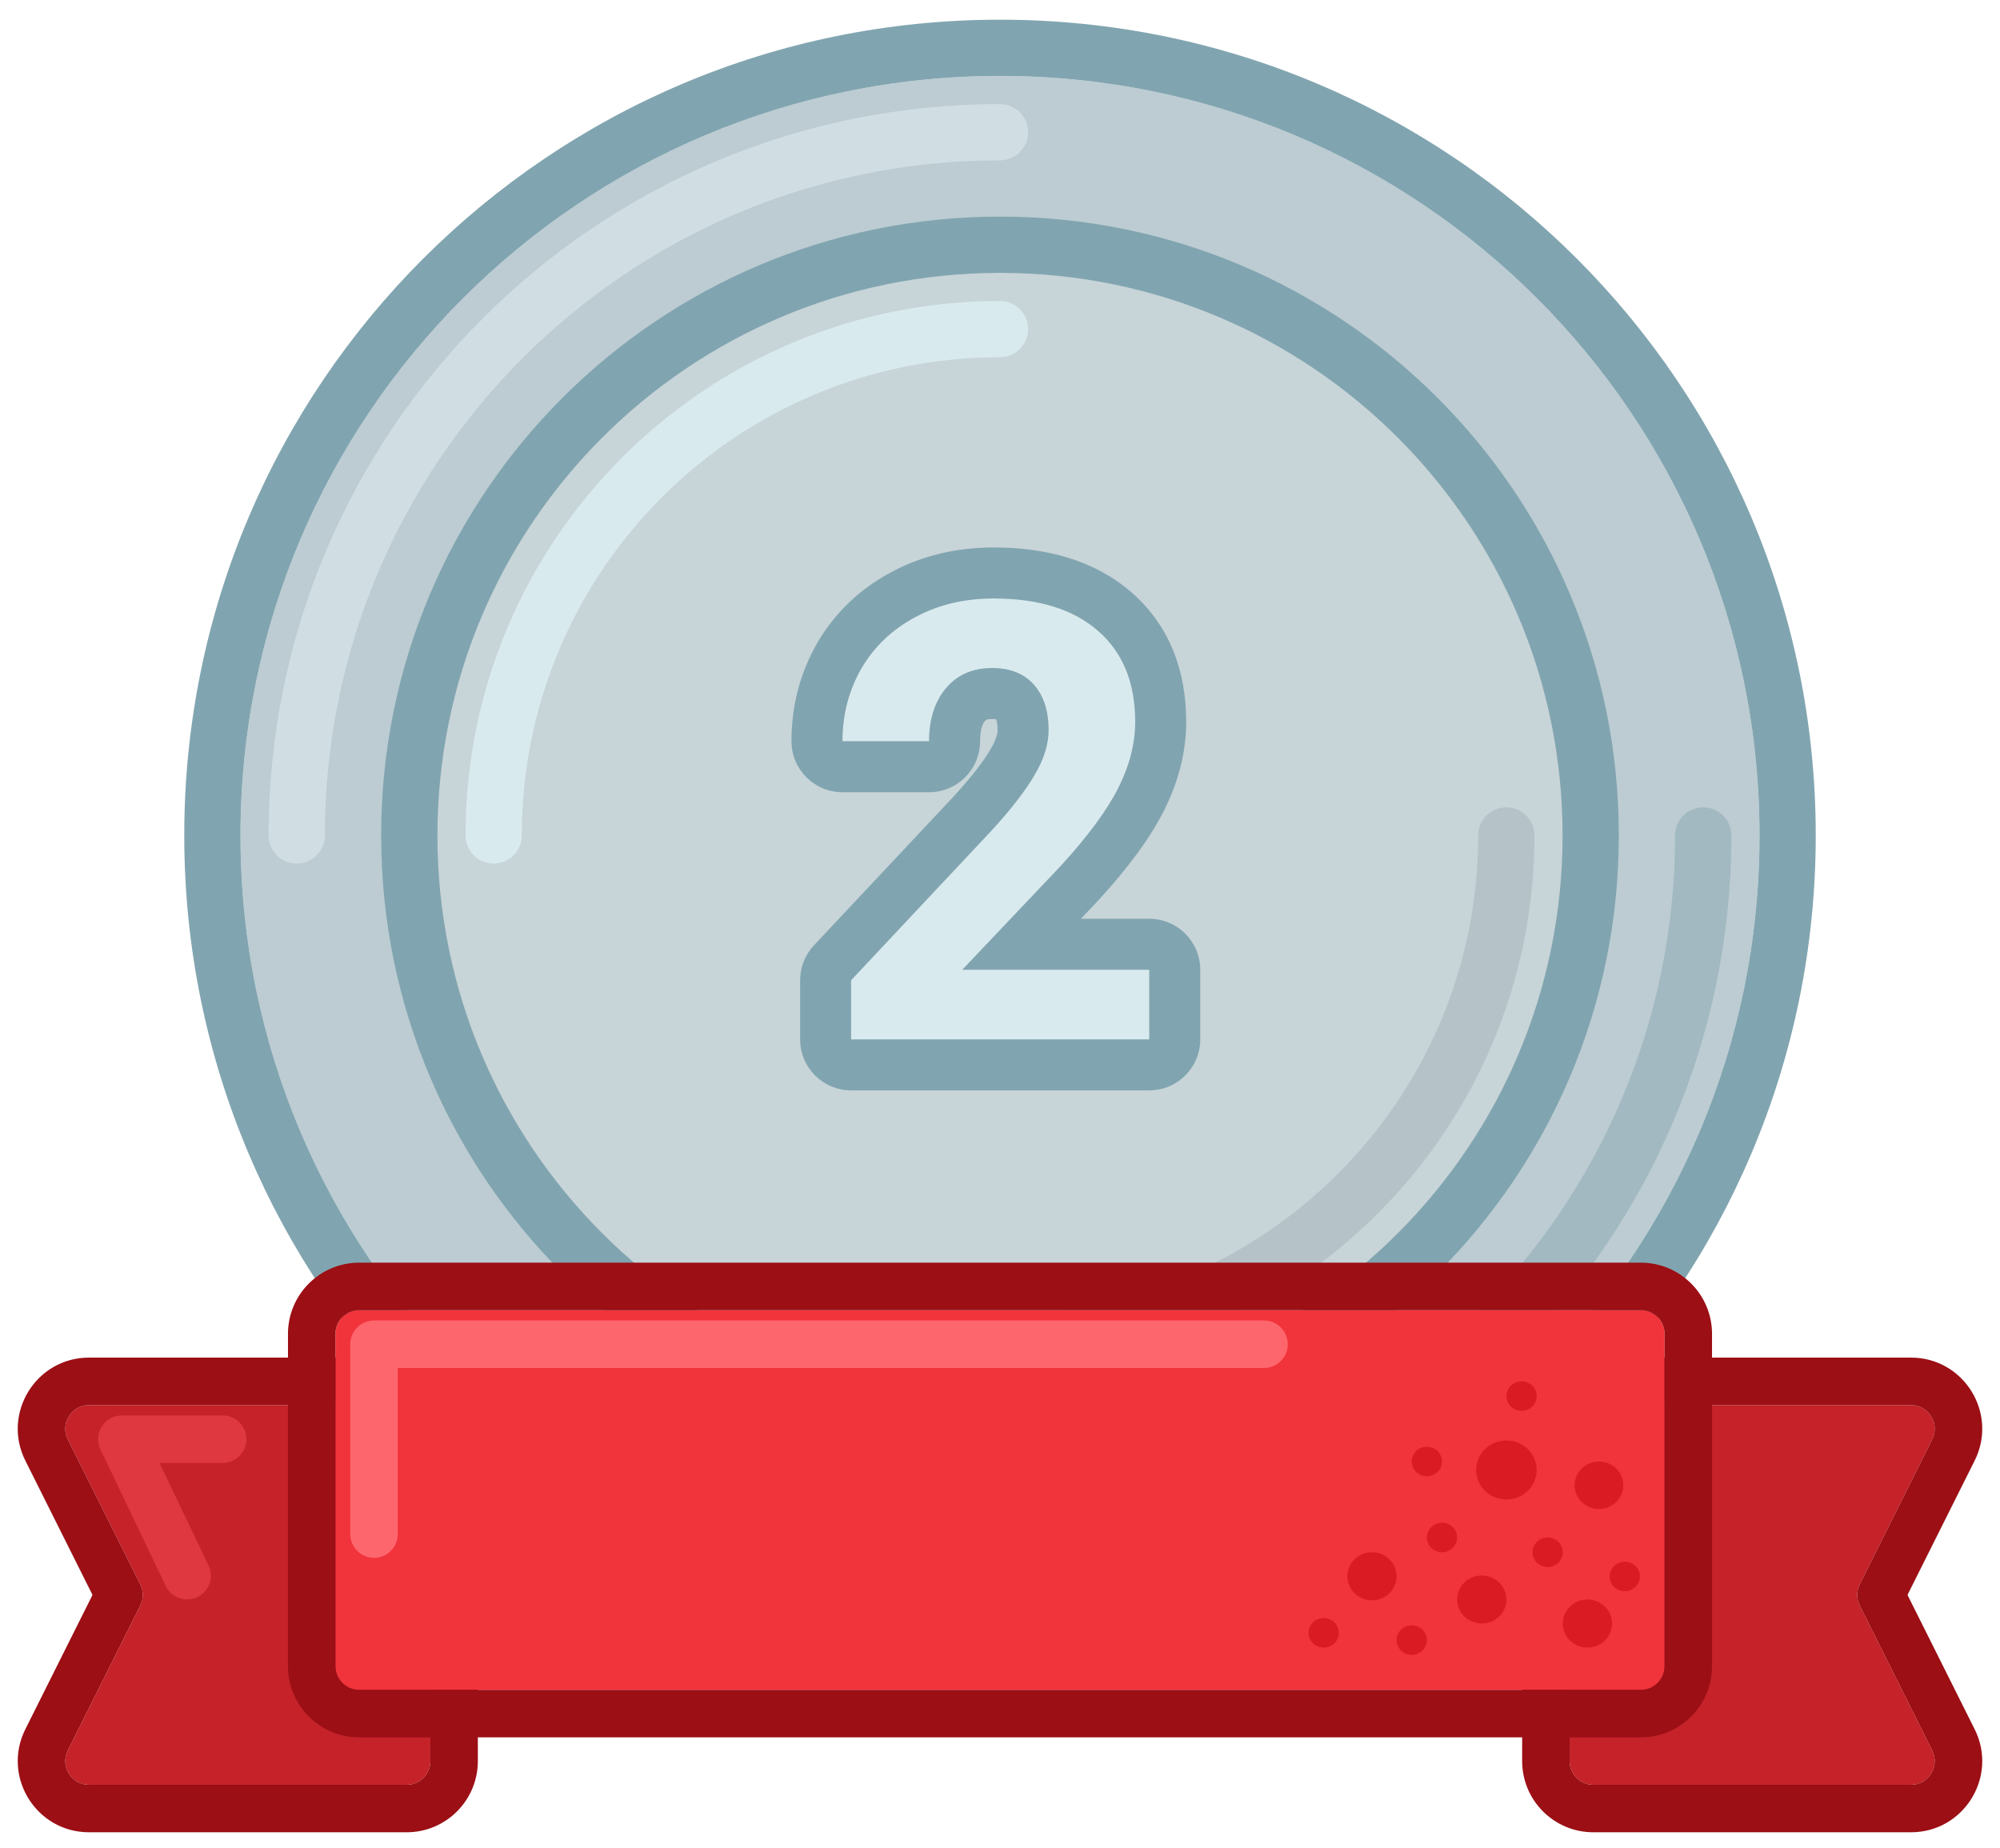 <svg width="79" height="73" viewBox="0 0 79 73" fill="none" xmlns="http://www.w3.org/2000/svg">
<path d="M69.5 33C69.5 49.569 56.068 63 39.5 63C22.931 63 9.5 49.569 9.5 33C9.5 16.431 22.931 3 39.5 3C56.068 3 69.5 16.431 69.5 33Z" fill="#BCCCD2"/>
<path fill-rule="evenodd" clip-rule="evenodd" d="M71.722 33C71.722 50.796 57.296 65.222 39.5 65.222C21.704 65.222 7.278 50.796 7.278 33C7.278 15.204 21.704 0.778 39.5 0.778C57.296 0.778 71.722 15.204 71.722 33ZM39.5 63C56.068 63 69.5 49.569 69.5 33C69.5 16.431 56.068 3 39.5 3C22.931 3 9.5 16.431 9.5 33C9.5 49.569 22.931 63 39.5 63Z" fill="#81A5B0"/>
<path fill-rule="evenodd" clip-rule="evenodd" d="M11.722 34.111C11.108 34.111 10.611 33.614 10.611 33C10.611 17.045 23.545 4.111 39.5 4.111C40.113 4.111 40.611 4.609 40.611 5.222C40.611 5.836 40.113 6.333 39.5 6.333C24.772 6.333 12.833 18.272 12.833 33C12.833 33.614 12.336 34.111 11.722 34.111Z" fill="#D0DEE3"/>
<path fill-rule="evenodd" clip-rule="evenodd" d="M67.278 31.889C67.891 31.889 68.389 32.386 68.389 33C68.389 48.955 55.455 61.889 39.5 61.889C38.886 61.889 38.389 61.392 38.389 60.778C38.389 60.164 38.886 59.667 39.5 59.667C54.227 59.667 66.166 47.728 66.166 33C66.166 32.386 66.664 31.889 67.278 31.889Z" fill="#A2B9C1"/>
<path d="M61.722 33C61.722 45.273 51.773 55.222 39.5 55.222C27.227 55.222 17.278 45.273 17.278 33C17.278 20.727 27.227 10.778 39.5 10.778C51.773 10.778 61.722 20.727 61.722 33Z" fill="#C7D4D8"/>
<path fill-rule="evenodd" clip-rule="evenodd" d="M63.944 33C63.944 46.5 53 57.444 39.5 57.444C26 57.444 15.055 46.5 15.055 33C15.055 19.5 26 8.556 39.5 8.556C53 8.556 63.944 19.5 63.944 33ZM39.5 55.222C51.773 55.222 61.722 45.273 61.722 33C61.722 20.727 51.773 10.778 39.5 10.778C27.227 10.778 17.278 20.727 17.278 33C17.278 45.273 27.227 55.222 39.5 55.222Z" fill="#81A5B0"/>
<path fill-rule="evenodd" clip-rule="evenodd" d="M39.5 51.889C49.932 51.889 58.389 43.432 58.389 33C58.389 32.386 58.886 31.889 59.5 31.889C60.113 31.889 60.611 32.386 60.611 33C60.611 44.659 51.159 54.111 39.5 54.111C38.886 54.111 38.389 53.614 38.389 53C38.389 52.386 38.886 51.889 39.5 51.889Z" fill="#B5C3C8"/>
<path fill-rule="evenodd" clip-rule="evenodd" d="M39.5 14.111C29.068 14.111 20.611 22.568 20.611 33C20.611 33.614 20.113 34.111 19.5 34.111C18.886 34.111 18.389 33.614 18.389 33C18.389 21.341 27.84 11.889 39.5 11.889C40.113 11.889 40.611 12.386 40.611 13C40.611 13.614 40.113 14.111 39.5 14.111Z" fill="#D9EAEF"/>
<path d="M5.54 62.581L2.678 56.857C2.367 56.233 2.82 55.5 3.517 55.5L16.063 55.5C16.58 55.5 17 55.92 17 56.438L17 69.562C17 70.08 16.58 70.5 16.063 70.5L3.517 70.5C2.82 70.5 2.367 69.767 2.678 69.143L5.54 63.419C5.672 63.155 5.672 62.845 5.54 62.581Z" fill="#C52229"/>
<path d="M73.46 62.581L76.322 56.857C76.633 56.233 76.18 55.5 75.483 55.5L62.938 55.5C62.42 55.5 62 55.92 62 56.438L62 69.562C62 70.08 62.42 70.5 62.938 70.5L75.483 70.5C76.18 70.5 76.633 69.767 76.322 69.143L73.46 63.419C73.328 63.155 73.328 62.845 73.46 62.581Z" fill="#C52229"/>
<path fill-rule="evenodd" clip-rule="evenodd" d="M3.654 63L1.001 57.695C0.066 55.825 1.426 53.625 3.517 53.625L16.063 53.625C17.616 53.625 18.875 54.884 18.875 56.438L18.875 69.562C18.875 71.116 17.616 72.375 16.063 72.375L3.517 72.375C1.426 72.375 0.066 70.175 1.001 68.305L3.654 63ZM3.863 63.418C3.863 63.419 3.863 63.419 3.863 63.419L4.702 63L3.863 63.419L3.863 63.418ZM75.346 63L77.999 57.695C78.934 55.825 77.574 53.625 75.483 53.625L62.938 53.625C61.384 53.625 60.125 54.884 60.125 56.438L60.125 69.562C60.125 71.116 61.384 72.375 62.938 72.375L75.483 72.375C77.574 72.375 78.934 70.175 77.999 68.305L75.346 63ZM76.322 56.857L73.46 62.581C73.328 62.845 73.328 63.155 73.46 63.419L76.322 69.143C76.633 69.767 76.18 70.5 75.483 70.5L62.938 70.5C62.42 70.5 62 70.08 62 69.562L62 56.438C62 55.92 62.42 55.5 62.938 55.5L75.483 55.5C76.18 55.5 76.633 56.233 76.322 56.857ZM2.678 56.857L5.54 62.581C5.672 62.845 5.672 63.155 5.54 63.419L2.678 69.143C2.367 69.767 2.82 70.5 3.517 70.5L16.063 70.5C16.58 70.5 17 70.08 17 69.562L17 56.438C17 55.92 16.58 55.5 16.063 55.5L3.517 55.5C2.82 55.5 2.367 56.233 2.678 56.857Z" fill="#9B0F15"/>
<path fill-rule="evenodd" clip-rule="evenodd" d="M4.019 56.348C4.191 56.075 4.491 55.91 4.812 55.91H8.797C9.315 55.91 9.734 56.33 9.734 56.848C9.734 57.365 9.315 57.785 8.797 57.785H6.3L8.236 61.834C8.46 62.301 8.262 62.861 7.795 63.084C7.328 63.307 6.768 63.11 6.545 62.643L3.967 57.252C3.828 56.962 3.848 56.62 4.019 56.348Z" fill="#DF3840"/>
<path d="M65.75 65.812L65.75 52.688C65.75 52.17 65.33 51.75 64.812 51.75L14.188 51.75C13.67 51.75 13.25 52.17 13.25 52.688L13.25 65.812C13.25 66.33 13.67 66.75 14.188 66.75L64.812 66.75C65.33 66.75 65.75 66.33 65.75 65.812Z" fill="#F1333B"/>
<path fill-rule="evenodd" clip-rule="evenodd" d="M67.625 52.688L67.625 65.812C67.625 67.366 66.366 68.625 64.812 68.625L14.188 68.625C12.634 68.625 11.375 67.366 11.375 65.812L11.375 52.688C11.375 51.134 12.634 49.875 14.188 49.875L64.812 49.875C66.366 49.875 67.625 51.134 67.625 52.688ZM65.75 52.688L65.75 65.812C65.75 66.33 65.33 66.75 64.812 66.75L14.188 66.75C13.67 66.75 13.25 66.33 13.25 65.812L13.25 52.688C13.25 52.17 13.67 51.75 14.188 51.75L64.812 51.75C65.33 51.75 65.75 52.17 65.75 52.688Z" fill="#9B0F15"/>
<path d="M63.16 59.606C62.629 59.606 62.199 59.186 62.199 58.668C62.199 58.15 62.629 57.73 63.16 57.73C63.691 57.73 64.121 58.15 64.121 58.668C64.121 59.186 63.691 59.606 63.16 59.606Z" fill="#DB1B24"/>
<path d="M59.503 59.231C58.843 59.231 58.307 58.709 58.307 58.064C58.307 57.42 58.843 56.898 59.503 56.898C60.163 56.898 60.699 57.42 60.699 58.064C60.699 58.709 60.163 59.231 59.503 59.231Z" fill="#DB1B24"/>
<path d="M61.132 61.898C60.802 61.898 60.534 61.637 60.534 61.315C60.534 60.993 60.802 60.731 61.132 60.731C61.462 60.731 61.73 60.993 61.73 61.315C61.73 61.637 61.462 61.898 61.132 61.898Z" fill="#DB1B24"/>
<path d="M60.101 55.729C59.77 55.729 59.503 55.468 59.503 55.146C59.503 54.824 59.77 54.562 60.101 54.562C60.431 54.562 60.699 54.824 60.699 55.146C60.699 55.468 60.431 55.729 60.101 55.729Z" fill="#DB1B24"/>
<path d="M56.959 61.315C56.629 61.315 56.361 61.054 56.361 60.731C56.361 60.409 56.629 60.148 56.959 60.148C57.289 60.148 57.557 60.409 57.557 60.731C57.557 61.054 57.289 61.315 56.959 61.315Z" fill="#DB1B24"/>
<path d="M56.361 58.314C56.031 58.314 55.763 58.053 55.763 57.73C55.763 57.408 56.031 57.147 56.361 57.147C56.691 57.147 56.959 57.408 56.959 57.73C56.959 58.053 56.691 58.314 56.361 58.314Z" fill="#DB1B24"/>
<path d="M52.285 65.079C51.955 65.079 51.688 64.818 51.688 64.496C51.688 64.174 51.955 63.913 52.285 63.913C52.616 63.913 52.883 64.174 52.883 64.496C52.883 64.818 52.616 65.079 52.285 65.079Z" fill="#DB1B24"/>
<path d="M64.18 62.853C63.85 62.853 63.582 62.592 63.582 62.27C63.582 61.947 63.85 61.686 64.18 61.686C64.51 61.686 64.778 61.947 64.778 62.27C64.778 62.592 64.51 62.853 64.18 62.853Z" fill="#DB1B24"/>
<path d="M58.53 64.13C57.992 64.13 57.557 63.705 57.557 63.181C57.557 62.657 57.992 62.232 58.53 62.232C59.067 62.232 59.503 62.657 59.503 63.181C59.503 63.705 59.067 64.13 58.53 64.13Z" fill="#DB1B24"/>
<path d="M62.703 65.079C62.166 65.079 61.73 64.654 61.73 64.13C61.73 63.606 62.166 63.181 62.703 63.181C63.24 63.181 63.676 63.606 63.676 64.13C63.676 64.654 63.24 65.079 62.703 65.079Z" fill="#DB1B24"/>
<path d="M54.193 63.213C53.655 63.213 53.22 62.788 53.22 62.264C53.22 61.74 53.655 61.315 54.193 61.315C54.73 61.315 55.166 61.74 55.166 62.264C55.166 62.788 54.73 63.213 54.193 63.213Z" fill="#DB1B24"/>
<path d="M55.763 65.368C55.433 65.368 55.165 65.107 55.165 64.784C55.165 64.462 55.433 64.201 55.763 64.201C56.093 64.201 56.361 64.462 56.361 64.784C56.361 65.107 56.093 65.368 55.763 65.368Z" fill="#DB1B24"/>
<path fill-rule="evenodd" clip-rule="evenodd" d="M13.836 53.098C13.836 52.58 14.256 52.16 14.773 52.16H49.93C50.447 52.16 50.867 52.58 50.867 53.098C50.867 53.615 50.447 54.035 49.93 54.035H15.711V60.598C15.711 61.115 15.291 61.535 14.773 61.535C14.256 61.535 13.836 61.115 13.836 60.598V53.098Z" fill="#FE666D"/>
<path d="M45.396 41.056H33.619V38.719L39.177 32.796C39.94 31.962 40.503 31.234 40.865 30.613C41.234 29.991 41.419 29.401 41.419 28.843C41.419 28.079 41.227 27.482 40.841 27.049C40.456 26.608 39.905 26.388 39.189 26.388C38.418 26.388 37.808 26.656 37.36 27.191C36.919 27.718 36.699 28.414 36.699 29.279H33.277C33.277 28.233 33.525 27.277 34.02 26.412C34.524 25.546 35.232 24.87 36.145 24.382C37.057 23.887 38.092 23.639 39.248 23.639C41.018 23.639 42.391 24.064 43.366 24.913C44.35 25.763 44.841 26.962 44.841 28.512C44.841 29.362 44.621 30.227 44.18 31.108C43.74 31.989 42.985 33.016 41.915 34.188L38.009 38.306H45.396V41.056Z" fill="#D9EAEF"/>
<path fill-rule="evenodd" clip-rule="evenodd" d="M47.41 41.056C47.41 42.168 46.508 43.069 45.396 43.069H33.619C32.507 43.069 31.605 42.168 31.605 41.056V38.719C31.605 38.207 31.8 37.715 32.151 37.341L37.7 31.427C38.409 30.651 38.864 30.045 39.124 29.599L39.134 29.583C39.372 29.183 39.405 28.947 39.405 28.843C39.405 28.627 39.378 28.502 39.358 28.44C39.355 28.429 39.351 28.42 39.348 28.413C39.316 28.408 39.265 28.402 39.189 28.402C39.038 28.402 38.975 28.427 38.963 28.433C38.955 28.436 38.949 28.44 38.943 28.444C38.937 28.449 38.924 28.46 38.904 28.483C38.838 28.563 38.713 28.762 38.713 29.279C38.713 30.391 37.811 31.293 36.699 31.293H33.277C32.165 31.293 31.263 30.391 31.263 29.279C31.263 27.9 31.594 26.596 32.273 25.411L32.28 25.399C32.977 24.201 33.962 23.267 35.189 22.609C36.428 21.938 37.797 21.625 39.248 21.625C41.323 21.625 43.228 22.124 44.686 23.392C46.196 24.698 46.855 26.502 46.855 28.512C46.855 29.721 46.54 30.893 45.982 32.009C45.423 33.126 44.531 34.309 43.402 35.546C43.394 35.555 43.385 35.565 43.376 35.574L42.694 36.292H45.396C46.508 36.292 47.41 37.194 47.41 38.306V41.056ZM38.009 38.306L41.915 34.188C42.985 33.016 43.74 31.989 44.18 31.108C44.621 30.227 44.841 29.362 44.841 28.512C44.841 26.962 44.349 25.763 43.366 24.913C42.391 24.063 41.018 23.639 39.248 23.639C38.092 23.639 37.057 23.886 36.145 24.382C35.232 24.87 34.524 25.546 34.02 26.412C33.863 26.687 33.73 26.971 33.623 27.265C33.392 27.895 33.277 28.566 33.277 29.279H36.699C36.699 28.414 36.919 27.718 37.36 27.191C37.808 26.655 38.418 26.388 39.189 26.388C39.905 26.388 40.456 26.608 40.841 27.049C41.226 27.482 41.419 28.079 41.419 28.843C41.419 29.401 41.234 29.991 40.865 30.613C40.503 31.234 39.94 31.962 39.177 32.795L33.619 38.719V41.056H45.396V38.306H38.009Z" fill="#81A5B0"/>
</svg>
